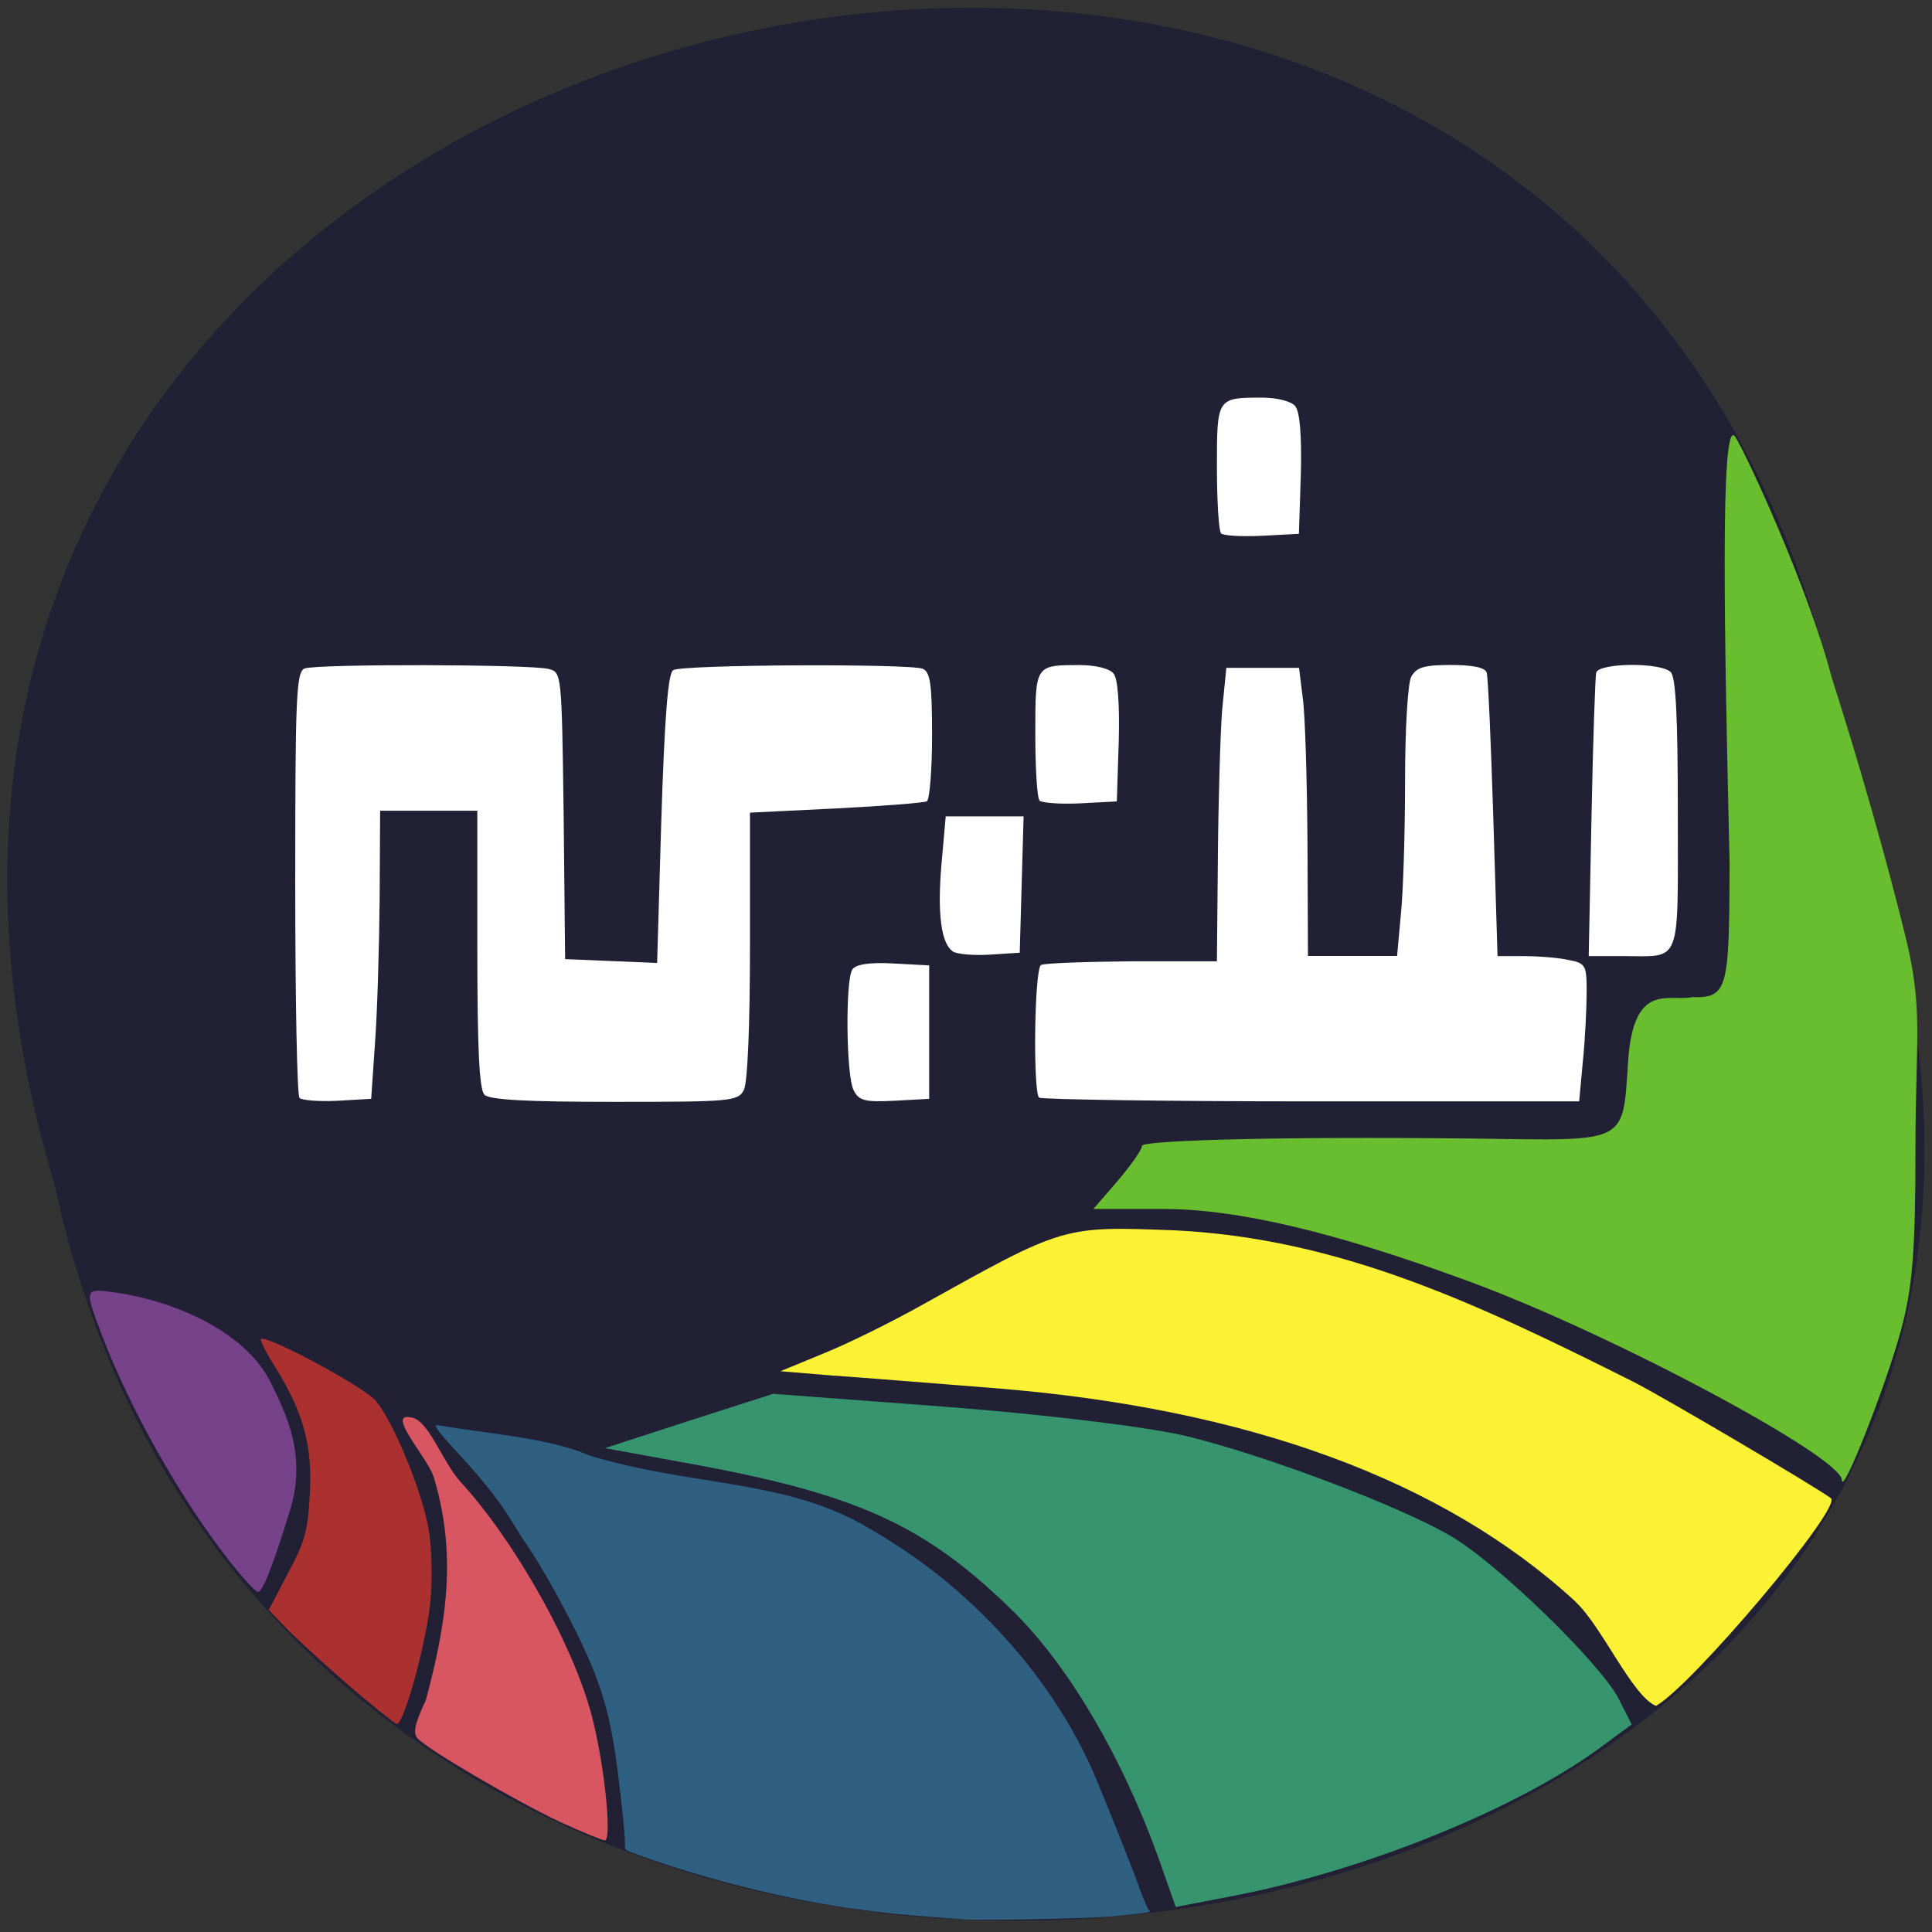<svg xmlns="http://www.w3.org/2000/svg" viewBox="0 0 16 16"><rect x="0" y="0" width="16" height="16" fill="#333333" stroke="none"/><path d="m 15.332 6.496 c -1.594 -10.668 -17.98 -7.02 -14.883 3.301 c 2.082 9.809 18.852 7.152 14.883 -3.301" fill="#212034"/><g fill="#fff"><path d="m 2.48 9.09 c -0.02 -0.02 -0.035 -0.82 -0.035 -1.777 c 0 -1.547 0.008 -1.75 0.078 -1.777 c 0.105 -0.039 1.871 -0.035 2.02 0.004 c 0.109 0.027 0.109 0.035 0.125 1.215 l 0.012 1.188 l 0.383 0.016 l 0.379 0.016 l 0.035 -1.195 c 0.027 -0.84 0.055 -1.203 0.098 -1.23 c 0.07 -0.047 1.949 -0.055 2.066 -0.012 c 0.063 0.027 0.078 0.125 0.078 0.551 c 0 0.285 -0.02 0.531 -0.043 0.547 c -0.02 0.012 -0.359 0.039 -0.75 0.059 l -0.715 0.035 v 1.102 c 0 0.66 -0.02 1.141 -0.051 1.195 c -0.047 0.094 -0.113 0.098 -1.07 0.098 c -0.723 0 -1.035 -0.016 -1.078 -0.059 c -0.043 -0.043 -0.059 -0.383 -0.059 -1.207 v -1.145 h -0.805 l -0.004 0.742 c -0.004 0.406 -0.02 0.945 -0.039 1.191 l -0.031 0.453 l -0.277 0.016 c -0.156 0.008 -0.297 -0.004 -0.316 -0.023"/><path d="m 7.07 9.03 c -0.063 -0.117 -0.07 -0.906 -0.012 -1 c 0.027 -0.043 0.137 -0.062 0.34 -0.051 l 0.297 0.016 v 1.105 l -0.289 0.016 c -0.242 0.012 -0.293 0 -0.336 -0.086"/><path d="m 7.891 7.879 c -0.098 -0.066 -0.129 -0.316 -0.094 -0.723 l 0.035 -0.395 h 0.645 l -0.016 0.566 l -0.016 0.563 l -0.25 0.016 c -0.137 0.008 -0.273 -0.004 -0.305 -0.027"/><path d="m 8.609 6.629 c -0.02 -0.02 -0.035 -0.266 -0.035 -0.547 c 0 -0.578 -0.004 -0.574 0.371 -0.574 c 0.125 0 0.242 0.027 0.277 0.07 c 0.035 0.043 0.051 0.242 0.043 0.563 l -0.016 0.496 l -0.305 0.016 c -0.164 0.008 -0.316 -0.004 -0.336 -0.023"/><path d="m 8.605 9.09 c -0.051 -0.055 -0.039 -1.063 0.016 -1.098 c 0.027 -0.016 0.363 -0.027 0.754 -0.031 h 0.703 l 0.008 -0.863 c 0.004 -0.473 0.02 -1.02 0.035 -1.215 l 0.035 -0.352 h 0.602 l 0.031 0.25 c 0.02 0.141 0.035 0.676 0.039 1.195 l 0.004 0.941 h 0.738 l 0.031 -0.34 c 0.02 -0.188 0.035 -0.684 0.035 -1.109 c 0 -0.434 0.023 -0.809 0.051 -0.863 c 0.043 -0.078 0.105 -0.098 0.328 -0.098 c 0.176 0 0.285 0.02 0.297 0.063 c 0.012 0.035 0.035 0.574 0.055 1.203 l 0.035 1.145 h 0.211 c 0.117 0 0.285 0.012 0.371 0.031 c 0.148 0.027 0.156 0.043 0.156 0.262 c 0 0.129 -0.012 0.387 -0.031 0.574 l -0.031 0.336 h -2.219 c -1.223 0 -2.234 -0.016 -2.254 -0.031"/><path d="m 13.18 6.773 c 0.012 -0.629 0.031 -1.168 0.039 -1.203 c 0.027 -0.082 0.535 -0.086 0.617 -0.004 c 0.043 0.043 0.059 0.375 0.059 1.176 c 0 1.266 0.035 1.176 -0.449 1.176 h -0.289"/><path d="m 10.113 4.418 c -0.02 -0.02 -0.035 -0.27 -0.035 -0.551 c 0 -0.574 0 -0.574 0.375 -0.574 c 0.125 0 0.242 0.031 0.273 0.07 c 0.039 0.047 0.055 0.242 0.047 0.566 l -0.016 0.492 l -0.305 0.016 c -0.168 0.008 -0.32 0 -0.34 -0.02"/></g><path d="m 1.887 12.91 c -0.395 -0.504 -0.813 -1.246 -1.047 -1.863 c -0.141 -0.375 -0.141 -0.379 0.105 -0.344 c 0.473 0.063 1.09 0.316 1.301 0.754 c 0.121 0.25 0.301 0.598 0.152 1.063 c -0.07 0.227 -0.207 0.664 -0.262 0.664 c -0.02 0 -0.133 -0.125 -0.25 -0.273" fill="#764289"/><path d="m 2.883 13.953 c -0.203 -0.176 -0.438 -0.391 -0.516 -0.473 l -0.141 -0.148 l 0.16 -0.305 c 0.141 -0.262 0.164 -0.355 0.18 -0.656 c 0.023 -0.398 -0.055 -0.676 -0.285 -1.047 c -0.078 -0.121 -0.129 -0.227 -0.121 -0.234 c 0.039 -0.043 0.855 0.395 0.953 0.512 c 0.141 0.168 0.375 0.727 0.434 1.047 c 0.027 0.137 0.035 0.398 0.02 0.59 c -0.027 0.332 -0.219 1.039 -0.281 1.039 c -0.016 -0.004 -0.199 -0.148 -0.402 -0.324" fill="#ab3131"/><path d="m 4.641 15.09 c -0.367 -0.172 -1.113 -0.609 -1.184 -0.695 c -0.039 -0.043 -0.02 -0.125 0.07 -0.316 c 0.168 -0.629 0.262 -1.203 0.063 -1.852 c -0.051 -0.156 -0.402 -0.539 -0.184 -0.488 c 0.141 0.016 0.258 0.367 0.406 0.531 c 0.453 0.492 0.961 1.391 1.102 1.992 c 0.102 0.422 0.152 0.984 0.094 0.98 c -0.023 -0.004 -0.191 -0.07 -0.367 -0.152" fill="#d75662"/><path d="m 7.98 15.895 c -0.453 -0.031 -0.648 -0.051 -0.961 -0.094 c -0.543 -0.082 -1.16 -0.234 -1.707 -0.43 c -0.129 -0.047 -0.141 -0.051 -0.137 -0.078 c 0.008 -0.035 -0.023 -0.336 -0.059 -0.621 c -0.063 -0.488 -0.137 -0.73 -0.336 -1.141 c -0.156 -0.309 -0.293 -0.555 -0.418 -0.738 c -0.145 -0.211 -0.168 -0.324 -0.582 -0.773 c -0.168 -0.18 -0.176 -0.207 -0.168 -0.219 c 0.441 0.074 0.945 0.109 1.273 0.254 c 0.844 0.254 1.578 0.195 2.25 0.566 c 0.402 0.227 0.715 0.461 1.039 0.785 c 0.383 0.387 0.672 0.805 0.875 1.258 c 0.102 0.238 0.348 0.852 0.402 1.012 c 0.027 0.07 0.055 0.137 0.066 0.145 c 0.02 0.016 0 0.02 -0.32 0.051 c -0.195 0.016 -1.051 0.035 -1.219 0.023" fill="#2f6081"/><path d="m 9.594 15.387 c -0.301 -0.836 -0.738 -1.578 -1.191 -2.031 c -0.746 -0.734 -1.305 -0.988 -2.773 -1.25 l -0.621 -0.113 l 0.699 -0.227 l 0.695 -0.223 l 1.449 0.109 c 0.816 0.063 1.676 0.168 1.977 0.242 c 0.656 0.16 1.762 0.578 2.188 0.828 c 0.387 0.227 1.234 1.051 1.387 1.344 l 0.109 0.215 l -0.281 0.207 c -0.703 0.508 -1.961 1.012 -3.03 1.215 l -0.465 0.09" fill="#36946e"/><path d="m 13.05 13.266 c -1.098 -1.01 -2.715 -1.602 -4.813 -1.77 c -0.508 -0.039 -1.117 -0.09 -1.352 -0.105 l -0.422 -0.035 l 0.359 -0.148 c 0.203 -0.082 0.566 -0.262 0.809 -0.398 c 1.184 -0.66 1.168 -0.656 2.094 -0.621 c 1.367 0.066 2.508 0.605 3.801 1.254 c 0.254 0.129 1.539 0.887 1.637 0.965 c 0.098 0.074 -1.16 1.563 -1.449 1.719 c -0.195 -0.078 -0.449 -0.66 -0.664 -0.859" fill="#fbf236"/><path d="m 15.254 12.258 c -0.004 -0.195 -1.922 -1.219 -3.094 -1.648 c -1.113 -0.41 -1.914 -0.598 -2.531 -0.598 h -0.574 l 0.199 -0.23 c 0.109 -0.129 0.203 -0.258 0.203 -0.293 c 0 -0.039 0.902 -0.074 2.41 -0.063 c 1.637 0.008 1.566 0.117 1.617 -0.648 c 0.047 -0.652 0.336 -0.48 0.527 -0.52 c 0.301 0.008 0.309 -0.066 0.313 -1.105 c -0.043 -1.84 -0.082 -3.73 0.047 -3.535 c 0.086 0.133 0.598 1.23 0.797 1.988 c 0.242 0.758 0.457 1.52 0.605 2.121 c 0.16 0.629 0.09 0.867 0.09 1.797 c 0 0.82 -0.023 1.141 -0.121 1.496 c -0.121 0.449 -0.484 1.371 -0.488 1.238" fill="#69be2f"/></svg>